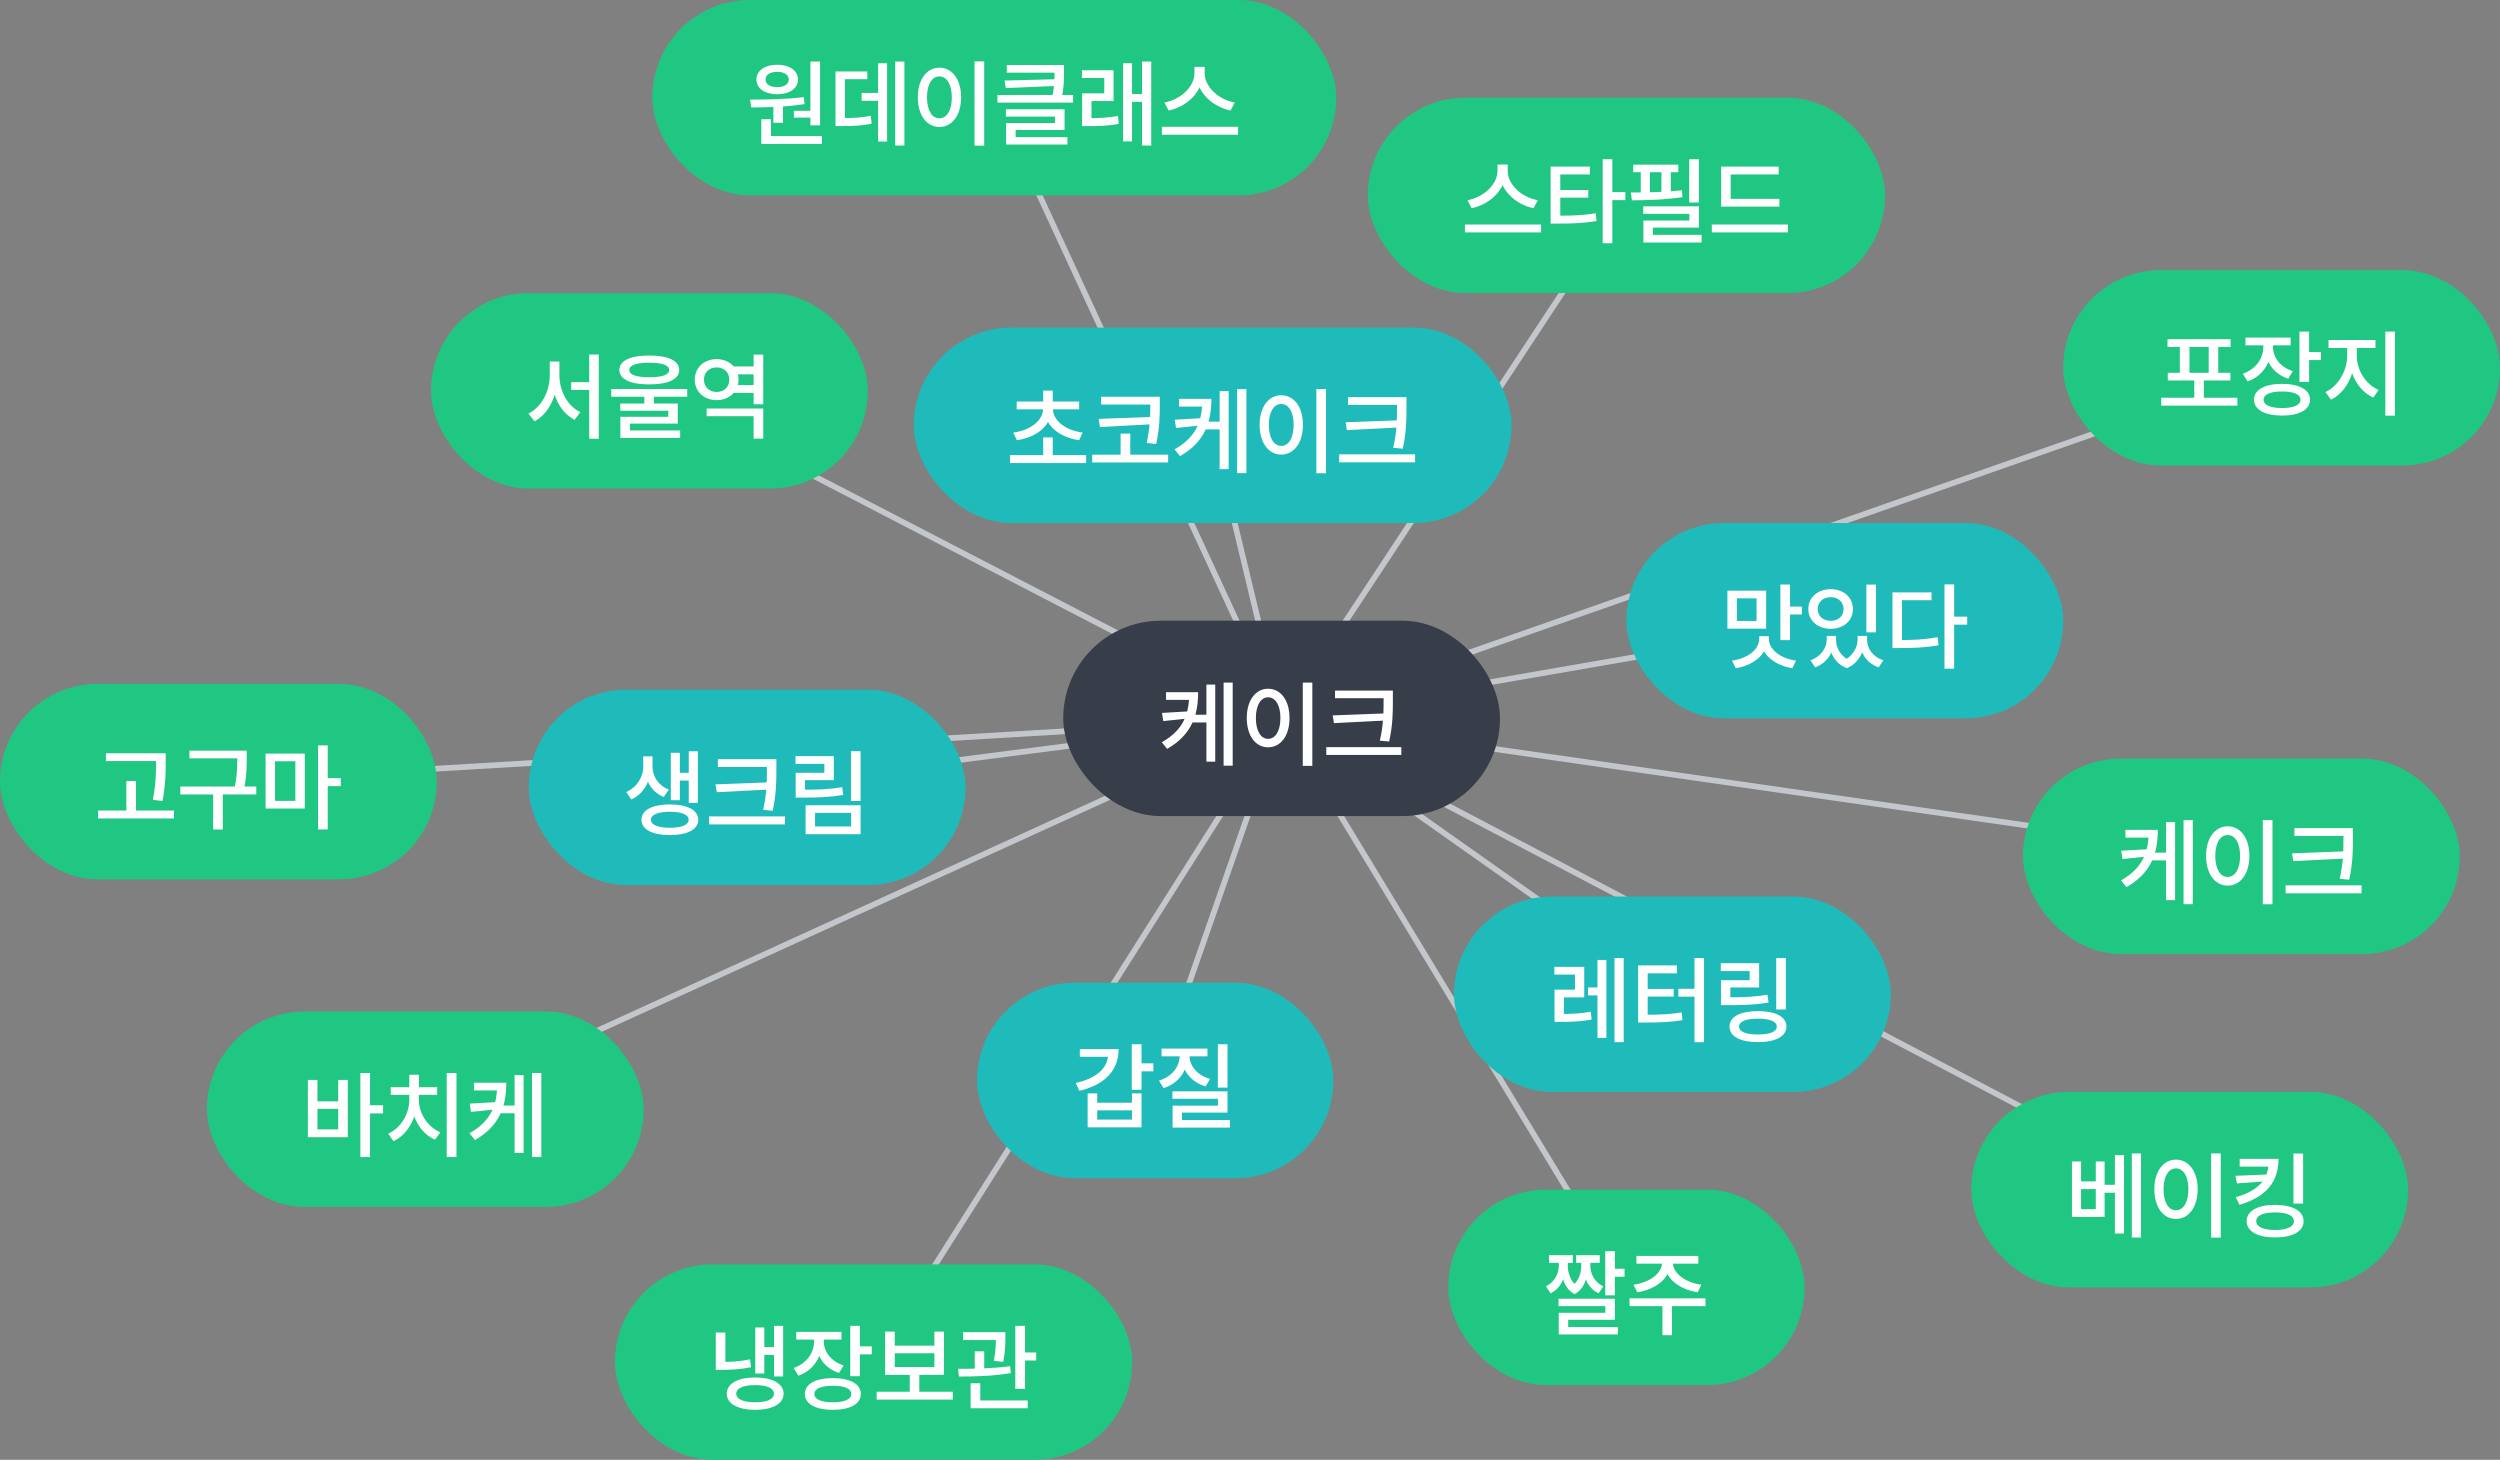 <svg width="435" height="254" viewBox="0 0 435 254" fill="none" xmlns="http://www.w3.org/2000/svg">
<rect x="0" y="0" width="435" height="254" fill="#808080" stroke="none"/>
<path d="M201 188L223 125" stroke="#C3C6CB"/>
<path d="M291 173L223 125" stroke="#C3C6CB"/>
<path d="M321 108L223 125" stroke="#C3C6CB"/>
<path d="M211 75L223 125" stroke="#C3C6CB"/>
<path d="M130 137L223 125" stroke="#C3C6CB"/>
<path d="M113 68L223 125" stroke="#C3C6CB"/>
<path d="M173 17L223 125" stroke="#C3C6CB"/>
<path d="M283 34L223 125" stroke="#C3C6CB"/>
<path d="M397 64L223 125" stroke="#C3C6CB"/>
<path d="M390 149L223 125" stroke="#C3C6CB"/>
<path d="M381 208L223 125" stroke="#C3C6CB"/>
<path d="M283 224L223 125" stroke="#C3C6CB"/>
<path d="M152 237L223 125" stroke="#C3C6CB"/>
<path d="M74 193L223 125" stroke="#C3C6CB"/>
<path d="M38 136L223 125" stroke="#C3C6CB"/>
<rect x="185" y="108" width="76" height="34" rx="17" fill="#373D49"/>
<path d="M209.914 124.368V119.12H211.45V132.528H209.914V125.712H207.498C206.698 127.456 205.338 129.024 203.082 130.304L202.154 129.152C204.186 128 205.434 126.656 206.122 125.072L202.41 125.472L202.186 124.048L206.57 123.792C206.73 123.136 206.842 122.48 206.89 121.776H202.89V120.448H208.474C208.474 121.824 208.346 123.136 207.994 124.368H209.914ZM212.906 118.768H214.49V133.232H212.906V118.768ZM226.681 118.768H228.345V133.264H226.681V118.768ZM220.649 119.84C222.809 119.84 224.377 121.824 224.377 124.928C224.377 128.064 222.809 130.032 220.649 130.032C218.505 130.032 216.937 128.064 216.937 124.928C216.937 121.824 218.505 119.84 220.649 119.84ZM220.649 121.328C219.401 121.328 218.521 122.688 218.521 124.928C218.521 127.2 219.401 128.56 220.649 128.56C221.913 128.56 222.793 127.2 222.793 124.928C222.793 122.688 221.913 121.328 220.649 121.328ZM231.895 124.48L240.711 124.144C240.743 123.376 240.743 122.64 240.743 121.904V121.488H232.295V120.16H242.359V121.904C242.359 124 242.359 125.984 241.719 129.024L240.087 128.88C240.391 127.584 240.551 126.448 240.631 125.392L232.103 125.824L231.895 124.48ZM230.775 130H243.831V131.36H230.775V130Z" fill="white"/>
<rect x="170" y="171" width="62" height="34" rx="17" fill="#1FBBBA"/>
<path d="M196.929 181.704H198.625V189.624H196.929V181.704ZM198.161 185.016H200.689V186.408H198.161V185.016ZM192.817 182.536H194.641C194.641 186.312 192.161 188.776 187.809 189.8L187.185 188.44C190.929 187.592 192.817 185.72 192.817 183.416V182.536ZM187.889 182.536H193.889V183.88H187.889V182.536ZM189.249 190.248H190.913V191.88H196.961V190.248H198.625V196.152H189.249V190.248ZM190.913 193.192V194.808H196.961V193.192H190.913ZM211.904 181.704H213.584V189.24H211.904V181.704ZM204 189.896H213.584V193.592H205.664V195.432H204.032V192.392H211.92V191.192H204V189.896ZM204.032 194.888H214.016V196.2H204.032V194.888ZM205.264 183.048H206.64V183.72C206.64 186.296 205.088 188.52 202.448 189.336L201.664 188.024C203.968 187.32 205.264 185.56 205.264 183.72V183.048ZM205.616 183.048H206.976V183.72C206.976 185.448 208.288 187.08 210.56 187.736L209.776 189.032C207.152 188.264 205.616 186.168 205.616 183.72V183.048ZM202.112 182.456H210.096V183.8H202.112V182.456Z" fill="white"/>
<rect x="253" y="156" width="76" height="34" rx="17" fill="#1FBBBA"/>
<path d="M270.49 176.432H271.498C273.274 176.432 274.874 176.384 276.794 176.048L276.938 177.408C274.97 177.76 273.322 177.808 271.498 177.808H270.49V176.432ZM270.458 168.24H275.658V173.552H272.122V176.976H270.49V172.208H274.042V169.584H270.458V168.24ZM280.922 166.704H282.522V181.328H280.922V166.704ZM276.314 171.824H278.634V173.2H276.314V171.824ZM277.962 167.024H279.514V180.592H277.962V167.024ZM294.841 166.688H296.505V181.344H294.841V166.688ZM292.041 172.048H295.065V173.424H292.041V172.048ZM285.033 176.56H286.169C288.777 176.56 290.537 176.512 292.601 176.16L292.761 177.504C290.649 177.856 288.825 177.92 286.169 177.92H285.033V176.56ZM285.033 167.984H291.801V169.36H286.697V177.008H285.033V167.984ZM286.297 172.08H291.225V173.408H286.297V172.08ZM309.063 166.72H310.743V175.648H309.063V166.72ZM299.447 173.536H300.663C303.399 173.536 305.303 173.456 307.543 173.088L307.735 174.448C305.431 174.832 303.463 174.896 300.663 174.896H299.447V173.536ZM299.415 167.6H306.087V171.824H301.079V174.288H299.447V170.56H304.439V168.96H299.415V167.6ZM305.879 175.936C308.951 175.936 310.839 176.912 310.839 178.624C310.839 180.336 308.951 181.328 305.879 181.328C302.807 181.328 300.935 180.336 300.935 178.624C300.935 176.912 302.807 175.936 305.879 175.936ZM305.879 177.248C303.783 177.248 302.599 177.728 302.599 178.624C302.599 179.52 303.783 180 305.879 180C307.975 180 309.159 179.52 309.159 178.624C309.159 177.728 307.975 177.248 305.879 177.248Z" fill="white"/>
<rect x="92" y="120" width="76" height="34" rx="17" fill="#1FBBBA"/>
<path d="M111.922 131.6H113.234V133.44C113.234 135.76 112.098 138.128 109.842 139.104L108.962 137.808C110.93 136.944 111.922 135.088 111.922 133.44V131.6ZM112.21 131.6H113.538V133.44C113.538 135.04 114.498 136.656 116.386 137.392L115.49 138.672C113.314 137.808 112.21 135.696 112.21 133.44V131.6ZM119.842 130.72H121.426V139.696H119.842V130.72ZM117.762 134.464H120.322V135.824H117.762V134.464ZM116.722 130.992H118.29V139.232H116.722V130.992ZM116.562 139.968C119.586 139.968 121.506 140.96 121.506 142.64C121.506 144.32 119.586 145.312 116.562 145.312C113.506 145.312 111.618 144.32 111.618 142.64C111.618 140.96 113.506 139.968 116.562 139.968ZM116.562 141.248C114.498 141.248 113.266 141.744 113.266 142.64C113.266 143.536 114.498 144.032 116.562 144.032C118.61 144.032 119.826 143.536 119.826 142.64C119.826 141.744 118.61 141.248 116.562 141.248ZM124.913 132.096H134.161V133.456H124.913V132.096ZM123.377 142.048H136.593V143.44H123.377V142.048ZM133.441 132.096H135.089V133.856C135.089 135.984 135.089 138 134.449 141.072L132.785 140.912C133.441 138.048 133.441 135.936 133.441 133.856V132.096ZM133.825 136.128V137.376L124.721 137.84L124.497 136.48L133.825 136.128ZM148.063 130.704H149.743V139.376H148.063V130.704ZM138.447 137.408H139.663C142.399 137.408 144.303 137.344 146.543 136.976L146.735 138.32C144.431 138.704 142.463 138.784 139.663 138.784H138.447V137.408ZM138.415 131.568H145.087V135.744H140.079V138.224H138.447V134.464H143.439V132.912H138.415V131.568ZM140.175 140.112H149.743V145.152H140.175V140.112ZM148.095 141.44H141.823V143.808H148.095V141.44Z" fill="white"/>
<rect x="159" y="57" width="104" height="34" rx="17" fill="#1FBBBA"/>
<path d="M175.739 79.192H188.987V80.568H175.739V79.192ZM181.515 76.104H183.179V79.912H181.515V76.104ZM181.499 70.76H182.987V71.08C182.987 73.976 180.491 76.056 176.939 76.6L176.315 75.272C179.483 74.84 181.499 73.08 181.499 71.08V70.76ZM181.723 70.76H183.195V71.08C183.195 73.08 185.211 74.84 188.379 75.272L187.755 76.6C184.219 76.056 181.723 73.976 181.723 71.08V70.76ZM176.907 69.864H187.771V71.224H176.907V69.864ZM181.515 67.96H183.179V70.392H181.515V67.96ZM191.594 69.032H200.842V70.392H191.594V69.032ZM190.042 79.112H203.258V80.472H190.042V79.112ZM200.154 69.032H201.802V70.376C201.802 72.152 201.818 74.184 201.178 77.256L199.514 77.08C200.154 74.184 200.154 72.088 200.154 70.376V69.032ZM200.49 72.552V73.816L191.402 74.312L191.162 72.888L200.49 72.552ZM194.986 75.448H196.666V79.608H194.986V75.448ZM209.193 69.4H210.777C210.777 73.352 209.705 76.872 205.321 79.368L204.377 78.184C208.153 76.072 209.193 73.208 209.193 69.672V69.4ZM205.145 69.4H209.753V70.744H205.145V69.4ZM209.113 72.76V74.008L204.633 74.472L204.409 73.032L209.113 72.76ZM209.609 73.368H212.809V74.712H209.609V73.368ZM215.257 67.704H216.873V82.328H215.257V67.704ZM212.217 68.056H213.785V81.624H212.217V68.056ZM229.047 67.688H230.727V82.344H229.047V67.688ZM222.935 68.776C225.127 68.776 226.711 70.776 226.711 73.928C226.711 77.08 225.127 79.096 222.935 79.096C220.759 79.096 219.175 77.08 219.175 73.928C219.175 70.776 220.759 68.776 222.935 68.776ZM222.935 70.296C221.655 70.296 220.775 71.656 220.775 73.928C220.775 76.216 221.655 77.592 222.935 77.592C224.215 77.592 225.095 76.216 225.095 73.928C225.095 71.656 224.215 70.296 222.935 70.296ZM234.55 69.096H243.798V70.456H234.55V69.096ZM233.014 79.048H246.23V80.44H233.014V79.048ZM243.078 69.096H244.726V70.856C244.726 72.984 244.726 75 244.086 78.072L242.422 77.912C243.078 75.048 243.078 72.936 243.078 70.856V69.096ZM243.462 73.128V74.376L234.358 74.84L234.134 73.48L243.462 73.128Z" fill="white"/>
<rect x="283" y="91" width="76" height="34" rx="17" fill="#1FBBBA"/>
<path d="M300.57 102.776H307.306V109.384H300.57V102.776ZM305.642 104.104H302.218V108.04H305.642V104.104ZM309.786 101.704H311.466V111.384H309.786V101.704ZM311.002 105.544H313.53V106.92H311.002V105.544ZM306.106 110.696H307.546V111.112C307.546 113.784 305.242 115.72 302.026 116.28L301.37 114.952C304.218 114.536 306.106 112.968 306.106 111.112V110.696ZM306.346 110.696H307.77V111.112C307.77 112.968 309.69 114.536 312.506 114.952L311.866 116.28C308.65 115.72 306.346 113.784 306.346 111.112V110.696ZM317.849 110.648H319.129V111.304C319.129 113.352 318.025 115.32 315.833 116.12L315.017 114.888C316.889 114.232 317.849 112.712 317.849 111.304V110.648ZM318.249 110.648H319.465V111.304C319.465 112.744 320.281 114.28 322.041 115L321.353 116.264C319.145 115.416 318.249 113.336 318.249 111.304V110.648ZM323.225 110.648H324.441V111.304C324.441 113.16 323.513 115.368 321.353 116.264L320.665 115C322.409 114.216 323.225 112.584 323.225 111.304V110.648ZM323.593 110.648H324.873V111.304C324.873 112.808 325.817 114.28 327.705 114.888L326.889 116.12C324.665 115.352 323.593 113.448 323.593 111.304V110.648ZM324.745 101.72H326.425V110.024H324.745V101.72ZM318.537 102.52C320.777 102.52 322.409 103.928 322.409 105.976C322.409 107.992 320.777 109.416 318.537 109.416C316.297 109.416 314.649 107.992 314.649 105.976C314.649 103.928 316.297 102.52 318.537 102.52ZM318.537 103.912C317.241 103.912 316.281 104.728 316.281 105.976C316.281 107.224 317.241 108.024 318.537 108.024C319.833 108.024 320.777 107.224 320.777 105.976C320.777 104.728 319.833 103.912 318.537 103.912ZM338.343 101.688H340.023V116.344H338.343V101.688ZM339.639 107.304H342.295V108.696H339.639V107.304ZM329.287 111.368H330.471C333.063 111.368 334.983 111.272 337.143 110.872L337.319 112.28C335.079 112.68 333.127 112.76 330.471 112.76H329.287V111.368ZM329.287 103.08H336.087V104.44H330.951V112.008H329.287V103.08Z" fill="white"/>
<rect x="75" y="51" width="76" height="34" rx="17" fill="#20C782"/>
<path d="M99.386 66.488H103.354V67.848H99.386V66.488ZM95.658 62.904H97.018V65.304C97.018 68.744 95.514 72.008 93.002 73.304L91.946 71.96C94.25 70.856 95.658 68.04 95.658 65.304V62.904ZM95.994 62.904H97.338V65.304C97.338 68.008 98.73 70.664 100.986 71.704L99.978 73.048C97.45 71.784 95.994 68.696 95.994 65.304V62.904ZM102.522 61.688H104.186V76.344H102.522V61.688ZM112.121 68.616H113.785V70.776H112.121V68.616ZM112.969 61.864C116.249 61.864 118.185 62.744 118.185 64.376C118.185 65.992 116.249 66.888 112.969 66.888C109.689 66.888 107.769 65.992 107.769 64.376C107.769 62.744 109.689 61.864 112.969 61.864ZM112.969 63.112C110.713 63.112 109.497 63.544 109.497 64.376C109.497 65.208 110.713 65.64 112.969 65.64C115.241 65.64 116.441 65.208 116.441 64.376C116.441 63.544 115.241 63.112 112.969 63.112ZM106.361 67.688H119.577V69.032H106.361V67.688ZM107.929 70.216H117.929V73.704H109.609V75.272H107.945V72.52H116.281V71.464H107.929V70.216ZM107.945 74.904H118.345V76.2H107.945V74.904ZM127.255 63.768H131.655V65.128H127.255V63.768ZM127.255 67H131.655V68.36H127.255V67ZM122.951 71.08H132.807V76.328H131.127V72.424H122.951V71.08ZM131.127 61.704H132.807V70.344H131.127V61.704ZM124.695 62.488C126.855 62.488 128.503 63.976 128.503 66.056C128.503 68.152 126.855 69.624 124.695 69.624C122.519 69.624 120.887 68.152 120.887 66.056C120.887 63.976 122.519 62.488 124.695 62.488ZM124.695 63.928C123.431 63.928 122.487 64.776 122.487 66.056C122.487 67.352 123.431 68.2 124.695 68.2C125.959 68.2 126.903 67.352 126.903 66.056C126.903 64.776 125.959 63.928 124.695 63.928Z" fill="white"/>
<rect x="113.5" width="119" height="34" rx="17" fill="#20C782"/>
<path d="M134.564 18.128H136.244V21.36H134.564V18.128ZM141.012 10.704H142.692V21.808H141.012V10.704ZM132.468 23.68H143.028V25.04H132.468V23.68ZM132.468 20.736H134.148V24.048H132.468V20.736ZM130.724 18.688L130.5 17.328C133.188 17.328 136.788 17.296 139.876 16.896L139.988 18.112C136.852 18.624 133.364 18.688 130.724 18.688ZM138.132 19.28H141.412V20.464H138.132V19.28ZM135.236 11.264C137.364 11.264 138.852 12.288 138.852 13.84C138.852 15.392 137.364 16.4 135.236 16.4C133.092 16.4 131.62 15.392 131.62 13.84C131.62 12.288 133.092 11.264 135.236 11.264ZM135.236 12.496C134.036 12.496 133.204 12.992 133.204 13.84C133.204 14.672 134.036 15.168 135.236 15.168C136.42 15.168 137.252 14.672 137.252 13.84C137.252 12.992 136.42 12.496 135.236 12.496ZM155.763 10.704H157.363V25.328H155.763V10.704ZM149.923 16.176H153.475V17.536H149.923V16.176ZM152.787 11.008H154.355V24.624H152.787V11.008ZM145.379 20.544H146.355C148.531 20.544 149.907 20.48 151.523 20.144L151.667 21.52C150.019 21.872 148.595 21.936 146.355 21.936H145.379V20.544ZM145.379 12.432H150.915V13.776H147.027V21.104H145.379V12.432ZM169.569 10.688H171.249V25.344H169.569V10.688ZM163.457 11.776C165.649 11.776 167.233 13.776 167.233 16.928C167.233 20.08 165.649 22.096 163.457 22.096C161.281 22.096 159.697 20.08 159.697 16.928C159.697 13.776 161.281 11.776 163.457 11.776ZM163.457 13.296C162.177 13.296 161.297 14.656 161.297 16.928C161.297 19.216 162.177 20.592 163.457 20.592C164.737 20.592 165.617 19.216 165.617 16.928C165.617 14.656 164.737 13.296 163.457 13.296ZM175.184 11.312H184.528V12.64H175.184V11.312ZM183.488 11.312H185.136V12.512C185.136 13.76 185.136 15.168 184.736 17.008L183.088 16.832C183.488 15.04 183.488 13.744 183.488 12.512V11.312ZM183.984 13.776V14.944L175.008 15.328L174.8 14.016L183.984 13.776ZM173.552 16.528H186.72V17.856H173.552V16.528ZM175.024 19.008H185.232V22.624H176.72V24.416H175.056V21.408H183.568V20.288H175.024V19.008ZM175.056 23.856H185.728V25.152H175.056V23.856ZM188.287 20.56H189.279C191.039 20.56 192.623 20.512 194.527 20.192L194.655 21.568C192.703 21.904 191.087 21.952 189.279 21.952H188.287V20.56ZM188.255 12.224H193.759V17.584H189.919V21.072H188.287V16.24H192.143V13.568H188.255V12.224ZM198.719 10.704H200.319V25.328H198.719V10.704ZM196.479 16.368H199.119V17.728H196.479V16.368ZM195.423 10.992H196.975V24.608H195.423V10.992ZM207.838 11.632H209.294V12.736C209.294 15.904 206.638 18.528 203.342 19.232L202.606 17.84C205.502 17.312 207.838 15.04 207.838 12.736V11.632ZM208.158 11.632H209.614V12.736C209.614 15.072 211.95 17.312 214.846 17.84L214.11 19.232C210.814 18.528 208.158 15.936 208.158 12.736V11.632ZM202.174 22.064H215.422V23.44H202.174V22.064Z" fill="white"/>
<rect x="238" y="17" width="90" height="34" rx="17" fill="#20C782"/>
<path d="M260.563 28.632H262.019V29.736C262.019 32.904 259.363 35.528 256.067 36.232L255.331 34.84C258.227 34.312 260.563 32.04 260.563 29.736V28.632ZM260.883 28.632H262.339V29.736C262.339 32.072 264.675 34.312 267.571 34.84L266.835 36.232C263.539 35.528 260.883 32.936 260.883 29.736V28.632ZM254.899 39.064H268.147V40.44H254.899V39.064ZM269.809 37.528H270.993C273.585 37.528 275.457 37.48 277.649 37.112L277.809 38.456C275.569 38.84 273.633 38.904 270.993 38.904H269.809V37.528ZM269.809 28.984H276.641V30.36H271.489V37.992H269.809V28.984ZM271.073 33.064H276.369V34.392H271.073V33.064ZM278.865 27.704H280.545V42.328H278.865V27.704ZM280.161 33.432H282.817V34.824H280.161V33.432ZM293.92 27.704H295.616V35.24H293.92V27.704ZM285.92 35.896H295.616V39.608H287.6V41.608H285.952V38.376H293.952V37.208H285.92V35.896ZM285.952 40.872H296.08V42.2H285.952V40.872ZM284.176 28.648H292.032V29.96H284.176V28.648ZM283.952 34.856L283.776 33.496C286.368 33.496 289.824 33.448 292.656 33.096L292.752 34.296C289.856 34.76 286.496 34.84 283.952 34.856ZM285.488 29.24H287.088V34.136H285.488V29.24ZM289.088 29.24H290.72V34.136H289.088V29.24ZM299.471 34.6H309.615V35.944H299.471V34.6ZM297.855 39.064H311.103V40.44H297.855V39.064ZM299.471 28.984H309.487V30.36H301.135V35.176H299.471V28.984Z" fill="white"/>
<rect x="352" y="132" width="76" height="34" rx="17" fill="#20C782"/>
<path d="M373.874 144.4H375.458C375.458 148.352 374.386 151.872 370.002 154.368L369.058 153.184C372.834 151.072 373.874 148.208 373.874 144.672V144.4ZM369.826 144.4H374.434V145.744H369.826V144.4ZM373.794 147.76V149.008L369.314 149.472L369.09 148.032L373.794 147.76ZM374.29 148.368H377.49V149.712H374.29V148.368ZM379.938 142.704H381.554V157.328H379.938V142.704ZM376.898 143.056H378.466V156.624H376.898V143.056ZM393.729 142.688H395.409V157.344H393.729V142.688ZM387.617 143.776C389.809 143.776 391.393 145.776 391.393 148.928C391.393 152.08 389.809 154.096 387.617 154.096C385.441 154.096 383.857 152.08 383.857 148.928C383.857 145.776 385.441 143.776 387.617 143.776ZM387.617 145.296C386.337 145.296 385.457 146.656 385.457 148.928C385.457 151.216 386.337 152.592 387.617 152.592C388.897 152.592 389.777 151.216 389.777 148.928C389.777 146.656 388.897 145.296 387.617 145.296ZM399.231 144.096H408.479V145.456H399.231V144.096ZM397.695 154.048H410.911V155.44H397.695V154.048ZM407.759 144.096H409.407V145.856C409.407 147.984 409.407 150 408.767 153.072L407.103 152.912C407.759 150.048 407.759 147.936 407.759 145.856V144.096ZM408.143 148.128V149.376L399.039 149.84L398.815 148.48L408.143 148.128Z" fill="white"/>
<rect x="252" y="207" width="62" height="34" rx="17" fill="#20C782"/>
<path d="M271.233 219.208H272.417V220.28C272.417 222.04 271.713 224.136 269.793 225.032L268.993 223.816C270.561 223.064 271.233 221.496 271.233 220.28V219.208ZM271.649 219.208H272.801V220.28C272.801 221.384 273.217 223.064 274.641 223.928L273.969 225.176C272.081 224.168 271.649 221.88 271.649 220.28V219.208ZM275.137 219.208H276.289V220.28C276.289 221.928 275.857 224.184 273.969 225.176L273.297 223.928C274.705 223.08 275.137 221.448 275.137 220.28V219.208ZM275.521 219.208H276.721V220.28C276.721 221.528 277.377 223.08 278.961 223.816L278.161 225.032C276.241 224.152 275.521 222.088 275.521 220.28V219.208ZM269.521 218.408H273.697V219.736H269.521V218.408ZM274.257 218.408H278.353V219.736H274.257V218.408ZM279.313 217.704H280.993V225.384H279.313V217.704ZM279.921 220.76H282.673V222.152H279.921V220.76ZM271.185 225.976H280.993V229.64H272.865V231.416H271.217V228.424H279.329V227.272H271.185V225.976ZM271.217 230.904H281.505V232.2H271.217V230.904ZM289.184 219.224H290.64V219.768C290.64 222.36 288.16 224.36 284.88 224.856L284.24 223.544C287.104 223.16 289.184 221.496 289.184 219.768V219.224ZM289.648 219.224H291.088V219.768C291.088 221.496 293.184 223.16 296.032 223.544L295.408 224.856C292.112 224.36 289.648 222.36 289.648 219.768V219.224ZM289.264 226.856H290.928V232.328H289.264V226.856ZM283.536 225.912H296.752V227.272H283.536V225.912ZM284.736 218.536H295.504V219.88H284.736V218.536Z" fill="white"/>
<rect x="343" y="190" width="76" height="34" rx="17" fill="#20C782"/>
<path d="M360.522 202.096H362.106V205.568H364.666V202.096H366.202V211.744H360.522V202.096ZM362.106 206.896V210.384H364.666V206.896H362.106ZM370.938 200.704H372.538V215.328H370.938V200.704ZM365.93 206.16H368.57V207.536H365.93V206.16ZM367.994 200.992H369.578V214.64H367.994V200.992ZM384.729 200.688H386.409V215.344H384.729V200.688ZM378.617 201.776C380.809 201.776 382.393 203.776 382.393 206.928C382.393 210.08 380.809 212.096 378.617 212.096C376.441 212.096 374.857 210.08 374.857 206.928C374.857 203.776 376.441 201.776 378.617 201.776ZM378.617 203.296C377.337 203.296 376.457 204.656 376.457 206.928C376.457 209.216 377.337 210.592 378.617 210.592C379.897 210.592 380.777 209.216 380.777 206.928C380.777 204.656 379.897 203.296 378.617 203.296ZM394.711 201.648H396.455C396.455 205.552 394.439 208.24 389.655 209.632L389.031 208.304C393.175 207.136 394.711 205.04 394.711 202.352V201.648ZM389.703 201.648H395.655V202.992H389.703V201.648ZM394.647 204.352V205.52L389.223 205.92L388.967 204.592L394.647 204.352ZM399.063 200.72H400.743V209.424H399.063V200.72ZM395.863 209.648C398.903 209.648 400.823 210.704 400.823 212.48C400.823 214.272 398.903 215.312 395.863 215.312C392.823 215.312 390.919 214.272 390.919 212.48C390.919 210.704 392.823 209.648 395.863 209.648ZM395.863 210.96C393.783 210.96 392.583 211.504 392.583 212.48C392.583 213.456 393.783 214.016 395.863 214.016C397.943 214.016 399.143 213.456 399.143 212.48C399.143 211.504 397.943 210.96 395.863 210.96Z" fill="white"/>
<rect y="119" width="76" height="34" rx="17" fill="#20C782"/>
<path d="M18.434 131.064H27.778V132.424H18.434V131.064ZM17.058 141.032H30.274V142.408H17.058V141.032ZM21.986 135.896H23.666V141.72H21.986V135.896ZM27.154 131.064H28.834V132.488C28.834 134.312 28.834 136.344 28.274 139.368L26.594 139.176C27.154 136.328 27.154 134.248 27.154 132.488V131.064ZM32.961 130.616H42.113V131.944H32.961V130.616ZM31.377 136.856H44.593V138.232H31.377V136.856ZM37.089 137.8H38.769V144.344H37.089V137.8ZM41.281 130.616H42.929V131.896C42.929 133.448 42.929 135.176 42.369 137.704L40.721 137.496C41.281 135.096 41.281 133.384 41.281 131.896V130.616ZM46.207 131.128H53.039V140.68H46.207V131.128ZM51.391 132.456H47.855V139.352H51.391V132.456ZM55.343 129.704H57.023V144.328H55.343V129.704ZM56.639 135.4H59.295V136.792H56.639V135.4Z" fill="white"/>
<rect x="36" y="176" width="76" height="34" rx="17" fill="#20C782"/>
<path d="M62.706 186.704H64.386V201.328H62.706V186.704ZM64.002 192.32H66.658V193.728H64.002V192.32ZM53.57 187.904H55.234V191.632H58.85V187.904H60.514V197.872H53.57V187.904ZM55.234 192.944V196.512H58.85V192.944H55.234ZM77.729 186.704H79.425V201.328H77.729V186.704ZM71.217 190.32H72.561V191.36C72.561 194.464 70.961 197.408 68.465 198.56L67.553 197.264C69.809 196.24 71.217 193.76 71.217 191.36V190.32ZM71.569 190.32H72.881V191.36C72.881 193.648 74.321 196.032 76.609 197.024L75.697 198.304C73.185 197.216 71.569 194.368 71.569 191.36V190.32ZM67.985 189.168H76.065V190.512H67.985V189.168ZM71.217 187.008H72.897V189.888H71.217V187.008ZM86.511 188.4H88.095C88.095 192.352 87.023 195.872 82.639 198.368L81.695 197.184C85.471 195.072 86.511 192.208 86.511 188.672V188.4ZM82.463 188.4H87.071V189.744H82.463V188.4ZM86.431 191.76V193.008L81.951 193.472L81.727 192.032L86.431 191.76ZM86.927 192.368H90.127V193.712H86.927V192.368ZM92.575 186.704H94.191V201.328H92.575V186.704ZM89.535 187.056H91.103V200.624H89.535V187.056Z" fill="white"/>
<rect x="107" y="220" width="90" height="34" rx="17" fill="#20C782"/>
<path d="M134.683 230.704H136.267V239.504H134.683V230.704ZM132.539 234.384H135.115V235.76H132.539V234.384ZM131.419 230.976H132.987V238.992H131.419V230.976ZM131.403 239.68C134.411 239.68 136.347 240.752 136.347 242.512C136.347 244.256 134.411 245.312 131.403 245.312C128.379 245.312 126.459 244.256 126.459 242.512C126.459 240.752 128.379 239.68 131.403 239.68ZM131.403 241.008C129.355 241.008 128.107 241.536 128.107 242.512C128.107 243.456 129.355 244 131.403 244C133.435 244 134.667 243.456 134.667 242.512C134.667 241.536 133.435 241.008 131.403 241.008ZM124.539 231.856H126.219V237.44H124.539V231.856ZM124.539 236.976H125.499C127.195 236.976 128.731 236.896 130.507 236.528L130.683 237.904C128.843 238.272 127.275 238.352 125.499 238.352H124.539V236.976ZM141.657 232.304H143.033V233.36C143.033 236.096 141.545 238.464 138.921 239.36L138.089 238.032C140.377 237.248 141.657 235.36 141.657 233.36V232.304ZM141.977 232.304H143.337V233.36C143.337 235.168 144.553 236.864 146.793 237.584L145.993 238.896C143.401 238.064 141.977 235.888 141.977 233.36V232.304ZM138.553 231.744H146.409V233.088H138.553V231.744ZM147.945 230.704H149.625V239.456H147.945V230.704ZM149.161 234.256H151.689V235.648H149.161V234.256ZM144.921 239.792C147.913 239.792 149.785 240.816 149.785 242.544C149.785 244.288 147.913 245.312 144.921 245.312C141.913 245.312 140.041 244.288 140.041 242.544C140.041 240.816 141.913 239.792 144.921 239.792ZM144.921 241.12C142.889 241.12 141.705 241.616 141.705 242.544C141.705 243.488 142.889 244 144.921 244C146.953 244 148.121 243.488 148.121 242.544C148.121 241.616 146.953 241.12 144.921 241.12ZM152.536 242.16H165.784V243.536H152.536V242.16ZM158.296 238.832H159.96V242.528H158.296V238.832ZM154.008 231.696H155.688V234.144H162.584V231.696H164.248V239.232H154.008V231.696ZM155.688 235.472V237.872H162.584V235.472H155.688ZM167.575 231.808H173.943V233.168H167.575V231.808ZM169.607 235.136H171.255V238.784H169.607V235.136ZM173.287 231.808H174.935V232.64C174.935 233.632 174.935 235.088 174.567 236.96L172.935 236.784C173.287 234.912 173.287 233.616 173.287 232.64V231.808ZM176.663 230.704H178.359V241.68H176.663V230.704ZM177.639 235.328H180.295V236.72H177.639V235.328ZM168.887 243.68H178.823V245.04H168.887V243.68ZM168.887 240.688H170.567V244.096H168.887V240.688ZM166.855 239.52L166.695 238.176C169.271 238.176 172.823 238.128 175.767 237.712L175.879 238.912C172.855 239.456 169.399 239.52 166.855 239.52Z" fill="white"/>
<rect x="359" y="47" width="76" height="34" rx="17" fill="#20C782"/>
<path d="M376.058 69.208H389.306V70.584H376.058V69.208ZM381.802 65.64H383.466V69.832H381.802V65.64ZM377.146 59.016H388.122V60.376H377.146V59.016ZM377.194 64.872H388.09V66.2H377.194V64.872ZM379.29 60.12H380.97V65.064H379.29V60.12ZM384.314 60.12H385.978V65.064H384.314V60.12ZM393.817 59.304H395.193V60.36C395.193 63.096 393.705 65.464 391.081 66.36L390.249 65.032C392.537 64.248 393.817 62.36 393.817 60.36V59.304ZM394.137 59.304H395.497V60.36C395.497 62.168 396.713 63.864 398.953 64.584L398.153 65.896C395.561 65.064 394.137 62.888 394.137 60.36V59.304ZM390.713 58.744H398.569V60.088H390.713V58.744ZM400.105 57.704H401.785V66.456H400.105V57.704ZM401.321 61.256H403.849V62.648H401.321V61.256ZM397.081 66.792C400.073 66.792 401.945 67.816 401.945 69.544C401.945 71.288 400.073 72.312 397.081 72.312C394.073 72.312 392.201 71.288 392.201 69.544C392.201 67.816 394.073 66.792 397.081 66.792ZM397.081 68.12C395.049 68.12 393.865 68.616 393.865 69.544C393.865 70.488 395.049 71 397.081 71C399.113 71 400.281 70.488 400.281 69.544C400.281 68.616 399.113 68.12 397.081 68.12ZM408.407 59.896H409.751V61.944C409.751 65.16 408.103 68.344 405.591 69.544L404.631 68.216C406.887 67.176 408.407 64.44 408.407 61.944V59.896ZM408.759 59.896H410.087V61.944C410.087 64.36 411.591 66.888 413.879 67.848L412.951 69.176C410.407 68.04 408.759 65.08 408.759 61.944V59.896ZM405.159 59.16H413.335V60.552H405.159V59.16ZM415.047 57.704H416.727V72.328H415.047V57.704Z" fill="white"/>
</svg>
